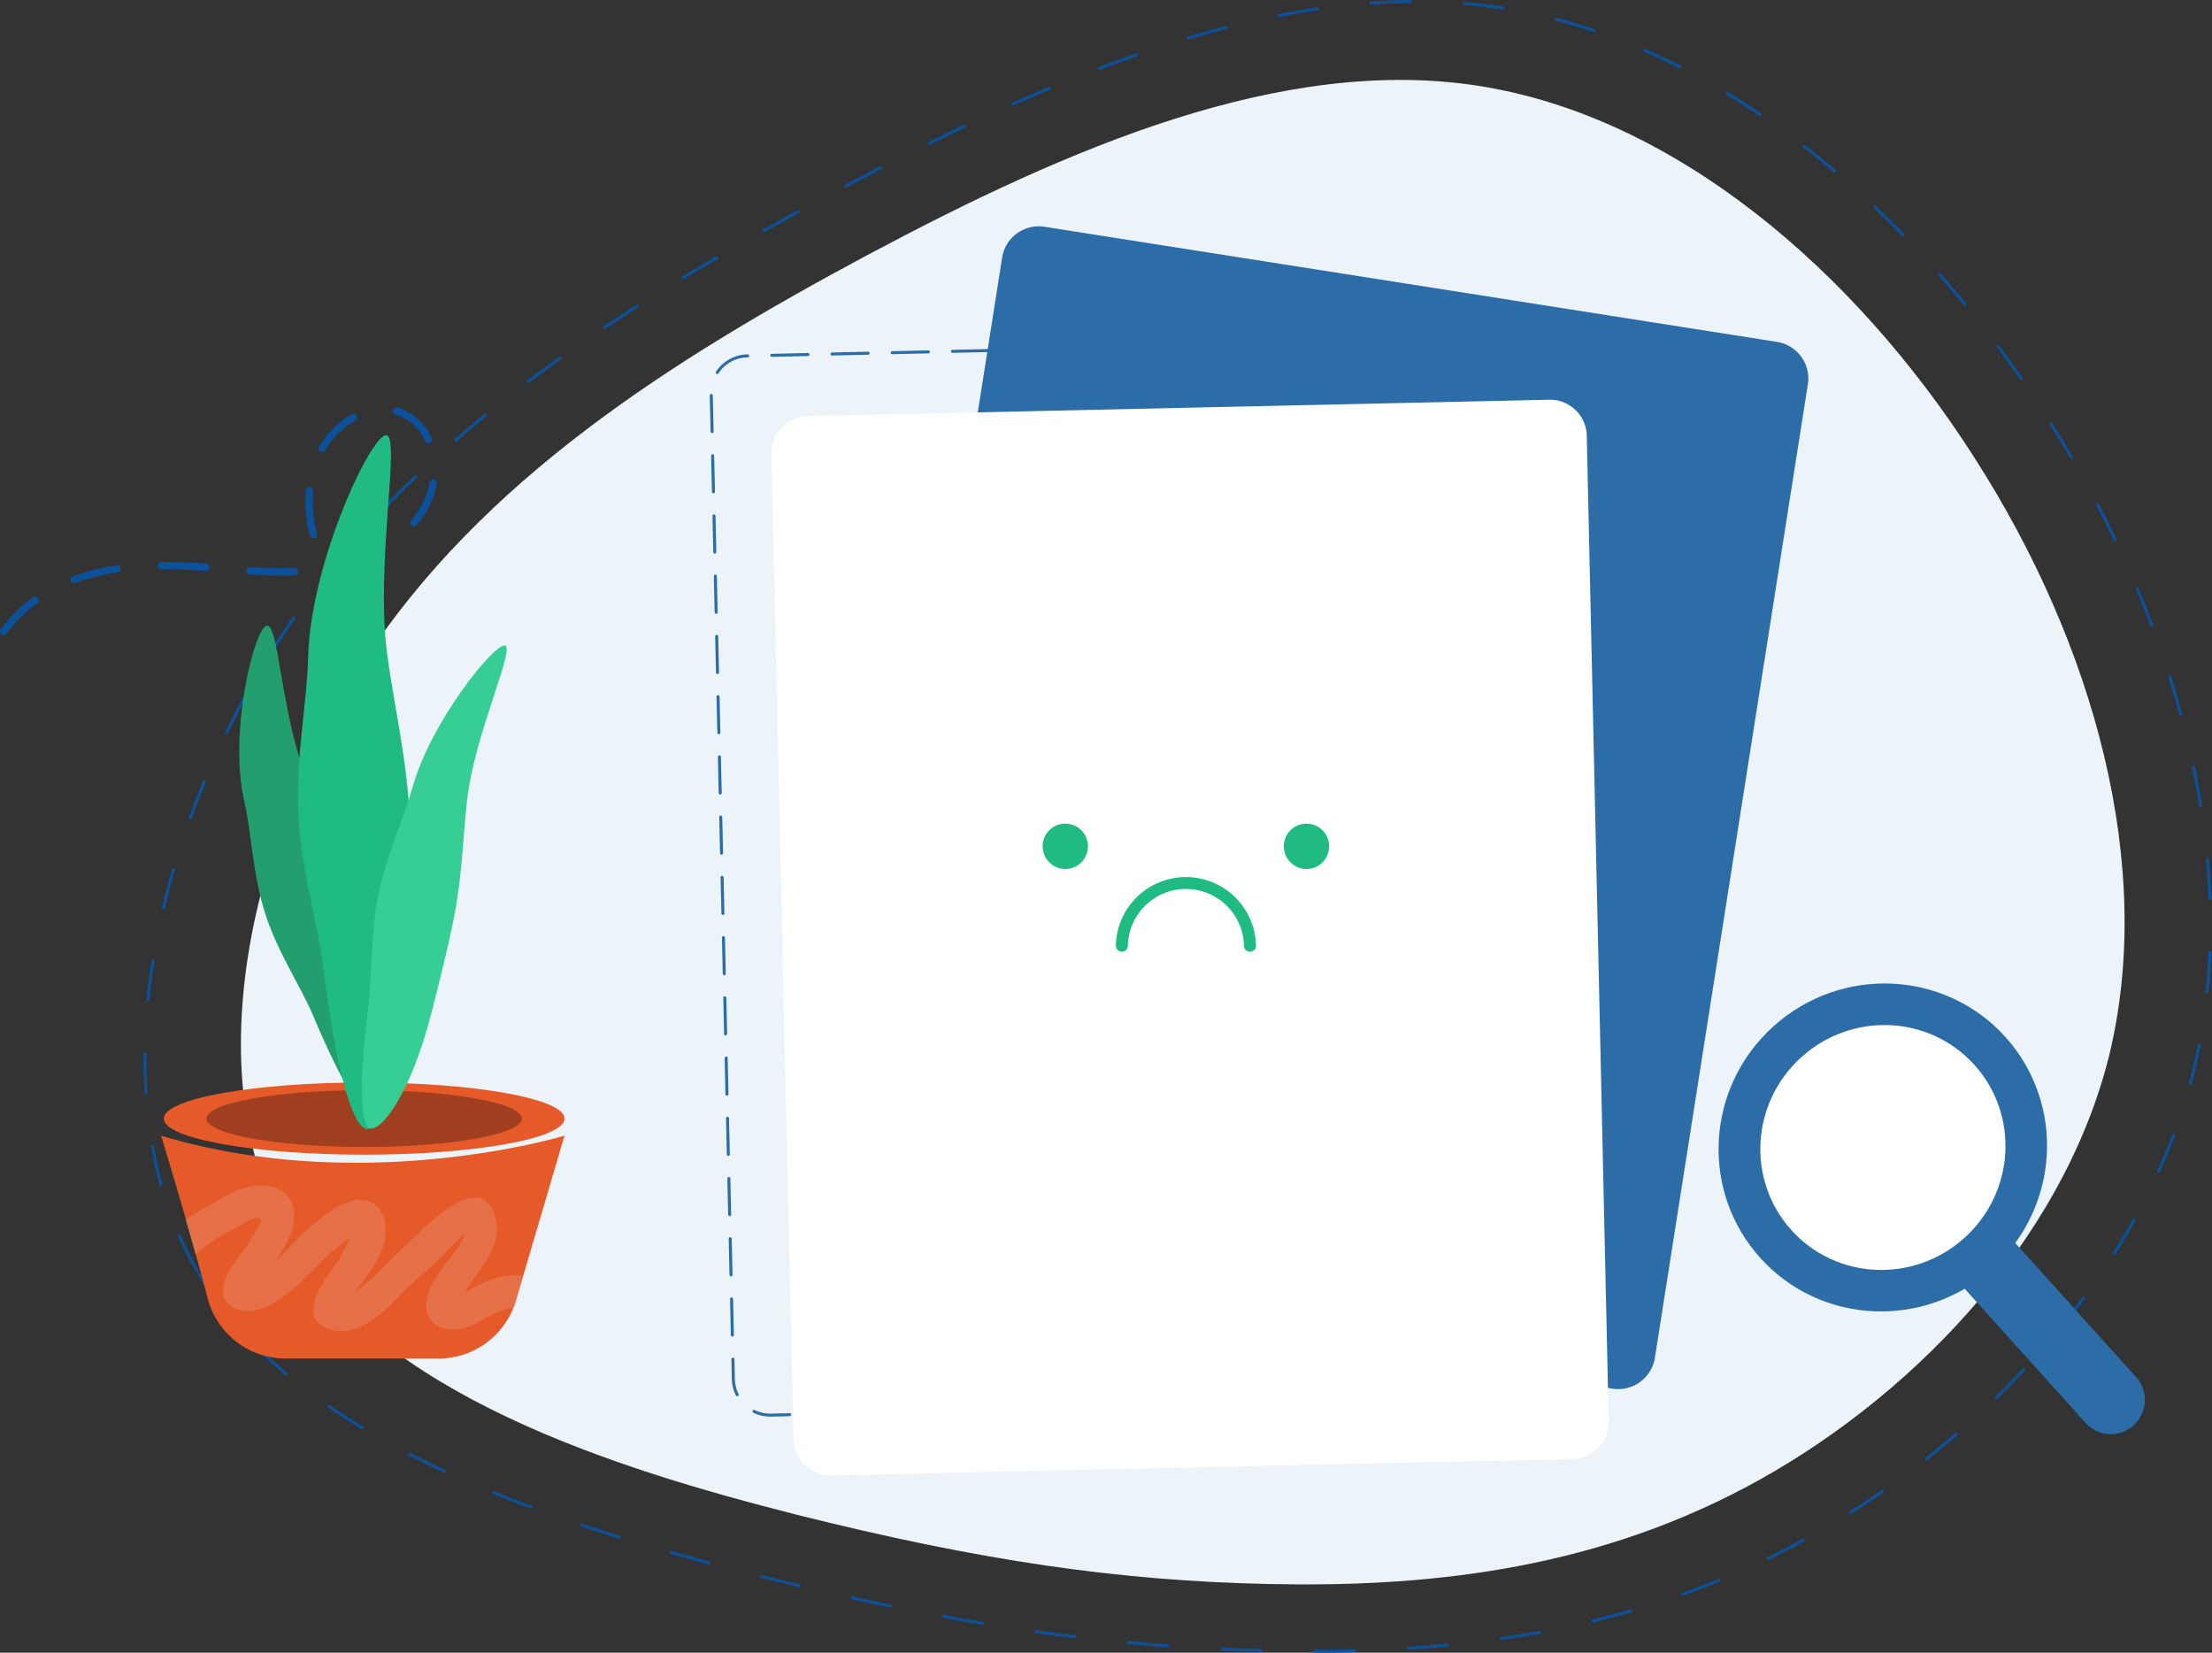 <svg xmlns="http://www.w3.org/2000/svg" xmlns:xlink="http://www.w3.org/1999/xlink" viewBox="0 0 734.4 548.64"><rect x="0" y="0" width="734.4" height="548.64" fill="#333333" stroke="none"/><defs><style>.cls-1,.cls-4,.cls-6{fill:none;}.cls-1{opacity:0.08;}.cls-2{fill:#0c519b;}.cls-3{fill:#edf4f9;}.cls-4{stroke:#0c519b;stroke-dasharray:13 18;}.cls-4,.cls-6{stroke-linecap:round;stroke-miterlimit:10;}.cls-5{fill:#2c6da8;}.cls-6{stroke:#2c6da8;stroke-dasharray:12 8;}.cls-7{fill:#fff;}.cls-8{fill:#20bb83;}.cls-9{fill:#e55a28;}.cls-10{fill:#a03e20;}.cls-11{fill:#239e6f;}.cls-12{fill:#36ce94;}.cls-13{opacity:0.43;}.cls-14{clip-path:url(#clip-path);}.cls-15{fill:#e89074;}</style><clipPath id="clip-path"><path class="cls-1" d="M63.79,417.7c4.43-5,11-8.24,16.87-11.38,1.37-.72,3.93-2.62,5.42-1.74s.22,1.73-.84,3.67a77.52,77.52,0,0,1-6.13,9.21c-2.57,3.45-6.3,8.7-4.64,13.24,1.86,5.06,8.51,5.25,12.82,3.57,11.66-4.55,18.47-17,29.05-23.37.61-.37,2.74-1.13,2.92-1.53,1.11-.22.9-.45-.64-.67-1.29-.91-1.74-.6-1.37.91-2.22,2.94-3.54,7-5.79,10.09-3.27,4.53-7.27,9.74-7.52,15.5a5.45,5.45,0,0,0,2.68,4.67c9.14,5.76,18.84-2.08,24.8-8.5,4.31-4.64,9.14-8.53,13.82-12.76,1.87-1.68,9.16-10.76,11.54-10l-3.22-2.48c3.05,4.74-4.63,11.71-7,15.16-2.6,3.77-6.35,9.95-4.75,14.7,1.68,5,7.59,6.16,12.12,5,6.95-1.84,12.55-8.79,20.18-6.13,6.58,2.29,9.41-8.14,2.87-10.41-5.12-1.79-10-1.25-15,.73-2.58,1-4.86,2.48-7.32,3.74a16,16,0,0,1-2.37,1.12c-2,.37-1.78,1.16.56,2.37.79-.52,1.32-3.12,1.82-4,4.61-7.82,13.11-15.06,9.43-25.31-8.29-23.11-43.67,32.73-52.07,27.43l2.68,4.66c.13-3.19,4.19-7.48,6-10.05,2.73-3.79,5.79-8,6.88-12.67,1.39-5.94-.13-13.55-7.35-14.06-6.73-.48-13.14,5.58-17.94,9.51-6.28,5.14-13.25,16.46-22.23,16.29l4.66,2.68c-.41,2.49-.31,2.93.32,1.33.43-.9.87-1.79,1.33-2.67,1-1.59,2.49-3.25,3.59-4.79a65.72,65.72,0,0,0,6-9.84c2.56-5.37,2.79-13.25-3.5-16.22-5.48-2.57-12.48-.51-17.38,2.29-6.68,3.82-13.89,7.2-19.06,13.06-4.58,5.2,3,12.87,7.64,7.64Z"/></clipPath></defs><g id="Layer_2" data-name="Layer 2"><g id="Layer_1-2" data-name="Layer 1"><path class="cls-2" d="M200.31,229.07a.84.84,0,0,1-.44.11h-1.79c-4.13.07-8.42.11-13,.07a1.22,1.22,0,1,1,.05-2.44c4.51,0,8.8,0,12.93-.07h1.79a1.29,1.29,0,0,1,1.25,1.2A1.39,1.39,0,0,1,200.31,229.07Zm-29.5-.77a.94.94,0,0,1-.54.08,113.57,113.57,0,0,1-14.67-2.44,1.25,1.25,0,0,1-.87-1.5,1.17,1.17,0,0,1,1.46-.83A115.83,115.83,0,0,0,170.54,226a1.23,1.23,0,0,1,1.08,1.31A1.19,1.19,0,0,1,170.81,228.3Zm-28.47-7.06a1.32,1.32,0,0,1-.92,0,71.5,71.5,0,0,1-13-7.37,1.21,1.21,0,0,1,1.42-2,71.37,71.37,0,0,0,12.55,7.18,1.18,1.18,0,0,1,.59,1.57A1.05,1.05,0,0,1,142.34,221.24Zm-23.68-17.1a1.29,1.29,0,0,1-1.36-.32,68.82,68.82,0,0,1-8.75-12.17,1.2,1.2,0,1,1,2.12-1.14,67.46,67.46,0,0,0,8.42,11.73,1.2,1.2,0,0,1-.11,1.69A.49.49,0,0,1,118.66,204.14Zm1.79-17.44a59.33,59.33,0,0,1-7.82,2.45,1.23,1.23,0,0,1-1.47-.93,1.19,1.19,0,0,1,.92-1.46,54.13,54.13,0,0,0,7.5-2.34,49.45,49.45,0,0,0,5.92-2.77,1.2,1.2,0,0,1,1.14,2.12A53.41,53.41,0,0,1,120.45,186.7Zm-22.27,4.19c-.11.05-.28.05-.39.1A141.42,141.42,0,0,1,83,190.67a1.22,1.22,0,0,1-1.14-1.3,1.24,1.24,0,0,1,1.31-1.15,135.23,135.23,0,0,0,14.61.33,1.22,1.22,0,0,1,1.25,1.2A1.25,1.25,0,0,1,98.18,190.89Zm39.71-16.25a1.1,1.1,0,0,1-1.2-.21,1.22,1.22,0,0,1-.16-1.69,30.66,30.66,0,0,0,4.07-6.3,23.11,23.11,0,0,0,2-6.25,1.25,1.25,0,0,1,1.42-1,1.23,1.23,0,0,1,1,1.42,26.29,26.29,0,0,1-2.22,6.9,33.67,33.67,0,0,1-4.4,6.79A1.32,1.32,0,0,1,137.89,174.64Zm-33.36,4s-.11,0-.16,0a1.2,1.2,0,0,1-1.47-.87,43.26,43.26,0,0,1-1.36-15,1.23,1.23,0,0,1,1.31-1.09,1.21,1.21,0,0,1,1.08,1.31,42.6,42.6,0,0,0,1.31,14.18A1.22,1.22,0,0,1,104.53,178.61ZM68.78,189.47a.87.87,0,0,1-.54.06l-5.16-.33c-3.37-.16-6.46-.22-9.45-.22a1.22,1.22,0,1,1-.06-2.44c3,0,6.2.06,9.62.22l5.22.32a1.27,1.27,0,0,1,1.14,1.31A1.29,1.29,0,0,1,68.78,189.47ZM1.64,210.77a1.1,1.1,0,0,1-1.14-.16,1.2,1.2,0,0,1-.27-1.69,49.55,49.55,0,0,1,10.7-10.59,1.2,1.2,0,1,1,1.41,1.95A46,46,0,0,0,2.18,210.34,1.16,1.16,0,0,1,1.64,210.77ZM39.34,190a.52.52,0,0,1-.27,0,72.06,72.06,0,0,0-14,3.53,1.27,1.27,0,0,1-1.57-.7,1.2,1.2,0,0,1,.71-1.52,75.93,75.93,0,0,1,14.5-3.64,1.18,1.18,0,0,1,1.36,1A1,1,0,0,1,39.34,190ZM142.61,147.1a1.19,1.19,0,0,1-1.52-.65,15.39,15.39,0,0,0-7.66-8,14.48,14.48,0,0,0-2.17-.82,1.22,1.22,0,1,1,.71-2.33,13.06,13.06,0,0,1,2.49.92,17.9,17.9,0,0,1,8.86,9.24,1.24,1.24,0,0,1-.71,1.68ZM107.47,150a1.29,1.29,0,0,1-1.09-.11,1.23,1.23,0,0,1-.44-1.68,30.31,30.31,0,0,1,10.82-10.65,1.19,1.19,0,0,1,1.19,2.07,27.47,27.47,0,0,0-9.94,9.78A.87.87,0,0,1,107.47,150Z"/><path class="cls-3" d="M95.79,410.77c-30.44-51.69-14.05-131.51,24.9-191.16C159.89,159.62,222,120,288,84.66c66.56-35.49,137.69-66.3,202.82-56.17S615.65,89.58,655.4,151.74c40.08,62.39,60.2,136,44.79,198.94-15.74,62.74-67.58,115-120.8,143.16s-108.29,33.08-158.24,32-95.59-7.71-156.64-23C203.13,487.27,126,462.8,95.79,410.77Z"/><path class="cls-4" d="M65.47,421.83C32.09,365.15,50.06,277.62,92.78,212.21c43-65.78,111.06-109.18,183.43-148,73-38.91,151-72.7,222.39-61.6s136.91,67,180.5,135.15c43.95,68.42,66,149.11,49.12,218.15C711,424.73,654.11,482,595.76,512.92S477,549.19,422.24,548s-104.81-8.45-171.76-25.24C183.17,505.71,98.6,478.88,65.47,421.83Z"/><path class="cls-5" d="M535.39,461,292.14,422.83a12.33,12.33,0,0,1-10.23-14.07l50.8-323.25a12.31,12.31,0,0,1,14.08-10.23L590,113.5a12.3,12.3,0,0,1,10.22,14.08l-50.8,323.26A12.34,12.34,0,0,1,535.39,461Z"/><path class="cls-6" d="M502.09,464.32,256,469.77a12.23,12.23,0,0,1-12.52-12l-7.34-327.1a12.23,12.23,0,0,1,12-12.53l246.14-5.44a12.22,12.22,0,0,1,12.53,12l7.27,327.1A12.28,12.28,0,0,1,502.09,464.32Z"/><path class="cls-7" d="M522.1,484.34,276,489.78a12.23,12.23,0,0,1-12.52-12l-7.33-327.11a12.22,12.22,0,0,1,12-12.52l246.14-5.45a12.21,12.21,0,0,1,12.53,12l7.28,327.1A12.3,12.3,0,0,1,522.1,484.34Z"/><path class="cls-5" d="M661.49,421.07c22.42-20.3,24.32-54.74,4.24-76.91s-54.53-23.69-77-3.39-24.31,54.73-4.23,76.91S639.08,441.37,661.49,421.07Z"/><path class="cls-5" d="M692.45,472.39,630.56,403.7a11.3,11.3,0,0,1,.79-15.91l.07-.09a11.3,11.3,0,0,1,15.91.79l61.89,68.69a11.3,11.3,0,0,1-.79,15.91l-.07.08A11.25,11.25,0,0,1,692.45,472.39Z"/><path class="cls-7" d="M652.27,410.88c16.75-15.16,18.18-40.87,3.2-57.42S614.76,335.8,598,351s-18.17,40.87-3.19,57.42S635.52,426.05,652.27,410.88Z"/><circle class="cls-8" cx="353.69" cy="280.95" r="7.53"/><circle class="cls-8" cx="433.76" cy="280.95" r="7.53"/><path class="cls-8" d="M415,315.94a2,2,0,0,1-2-2,19.27,19.27,0,0,0-38.53,0,2,2,0,0,1-4,0,23.27,23.27,0,0,1,46.53,0A2,2,0,0,1,415,315.94Z"/><ellipse class="cls-9" cx="120.9" cy="371.34" rx="66.53" ry="11.98"/><ellipse class="cls-10" cx="120.9" cy="371.34" rx="52.36" ry="9.42"/><path class="cls-9" d="M53.48,377s9.7,31.67,15.44,53.93A26.78,26.78,0,0,0,94.85,451h50.74a26.77,26.77,0,0,0,25.69-19.21L187.42,377S120.9,397.24,53.48,377Z"/><path class="cls-11" d="M118.36,296c3.25,10.1,6.5,22.68,8.76,31.61,6.79,26.79,3.45,43.11-1.13,44.58-4.16,1.34-12.69-12.69-21.81-34.54-4.27-10.22-12-21.42-16.12-34.3-4.26-13.22-4.43-26.53-7-37.53-5.18-22.61,3.3-56.81,7.41-58.14s4.92,30.87,13.64,51.26C106.75,269.67,113.86,282,118.36,296Z"/><path class="cls-8" d="M136.07,271.64c.73,14.49.71,32.24.64,44.83-.2,37.76-8.9,58-14.6,58.33-5.19.26-10.79-21.32-14.76-53.42-1.85-15-7.35-32.56-8.28-51-.95-19,2.83-36.57,3.22-52,.79-31.67,20.74-73.66,25.85-73.91s-3.55,42.45.38,72.48C130.59,232.79,135.07,251.62,136.07,271.64Z"/><path class="cls-12" d="M150.69,304.76c-2.05,10.27-5.18,22.7-7.44,31.5-6.79,26.41-16.33,39.11-20.29,38.32-3.6-.72-3.65-16.81-.72-40,1.37-10.84.68-24.08,3.3-37.18,2.68-13.45,8.37-25.11,11.35-35.84,6.12-22,27.19-48,30.75-47.27s-9.91,29.11-12.5,50.83C153.77,276.6,153.53,290.57,150.69,304.76Z"/><g class="cls-13"><g class="cls-14"><path class="cls-9" d="M53.48,377s9.7,31.67,15.44,53.93A26.78,26.78,0,0,0,94.85,451h50.74a26.77,26.77,0,0,0,25.69-19.21L187.42,377S120.9,397.24,53.48,377Z"/><path class="cls-15" d="M53.4,377.14s9.7,31.66,15.45,53.92a26.76,26.76,0,0,0,25.93,20.05h50.73a26.79,26.79,0,0,0,25.7-19.21l16.13-54.76S120.83,397.36,53.4,377.14Z"/></g></g></g></g></svg>